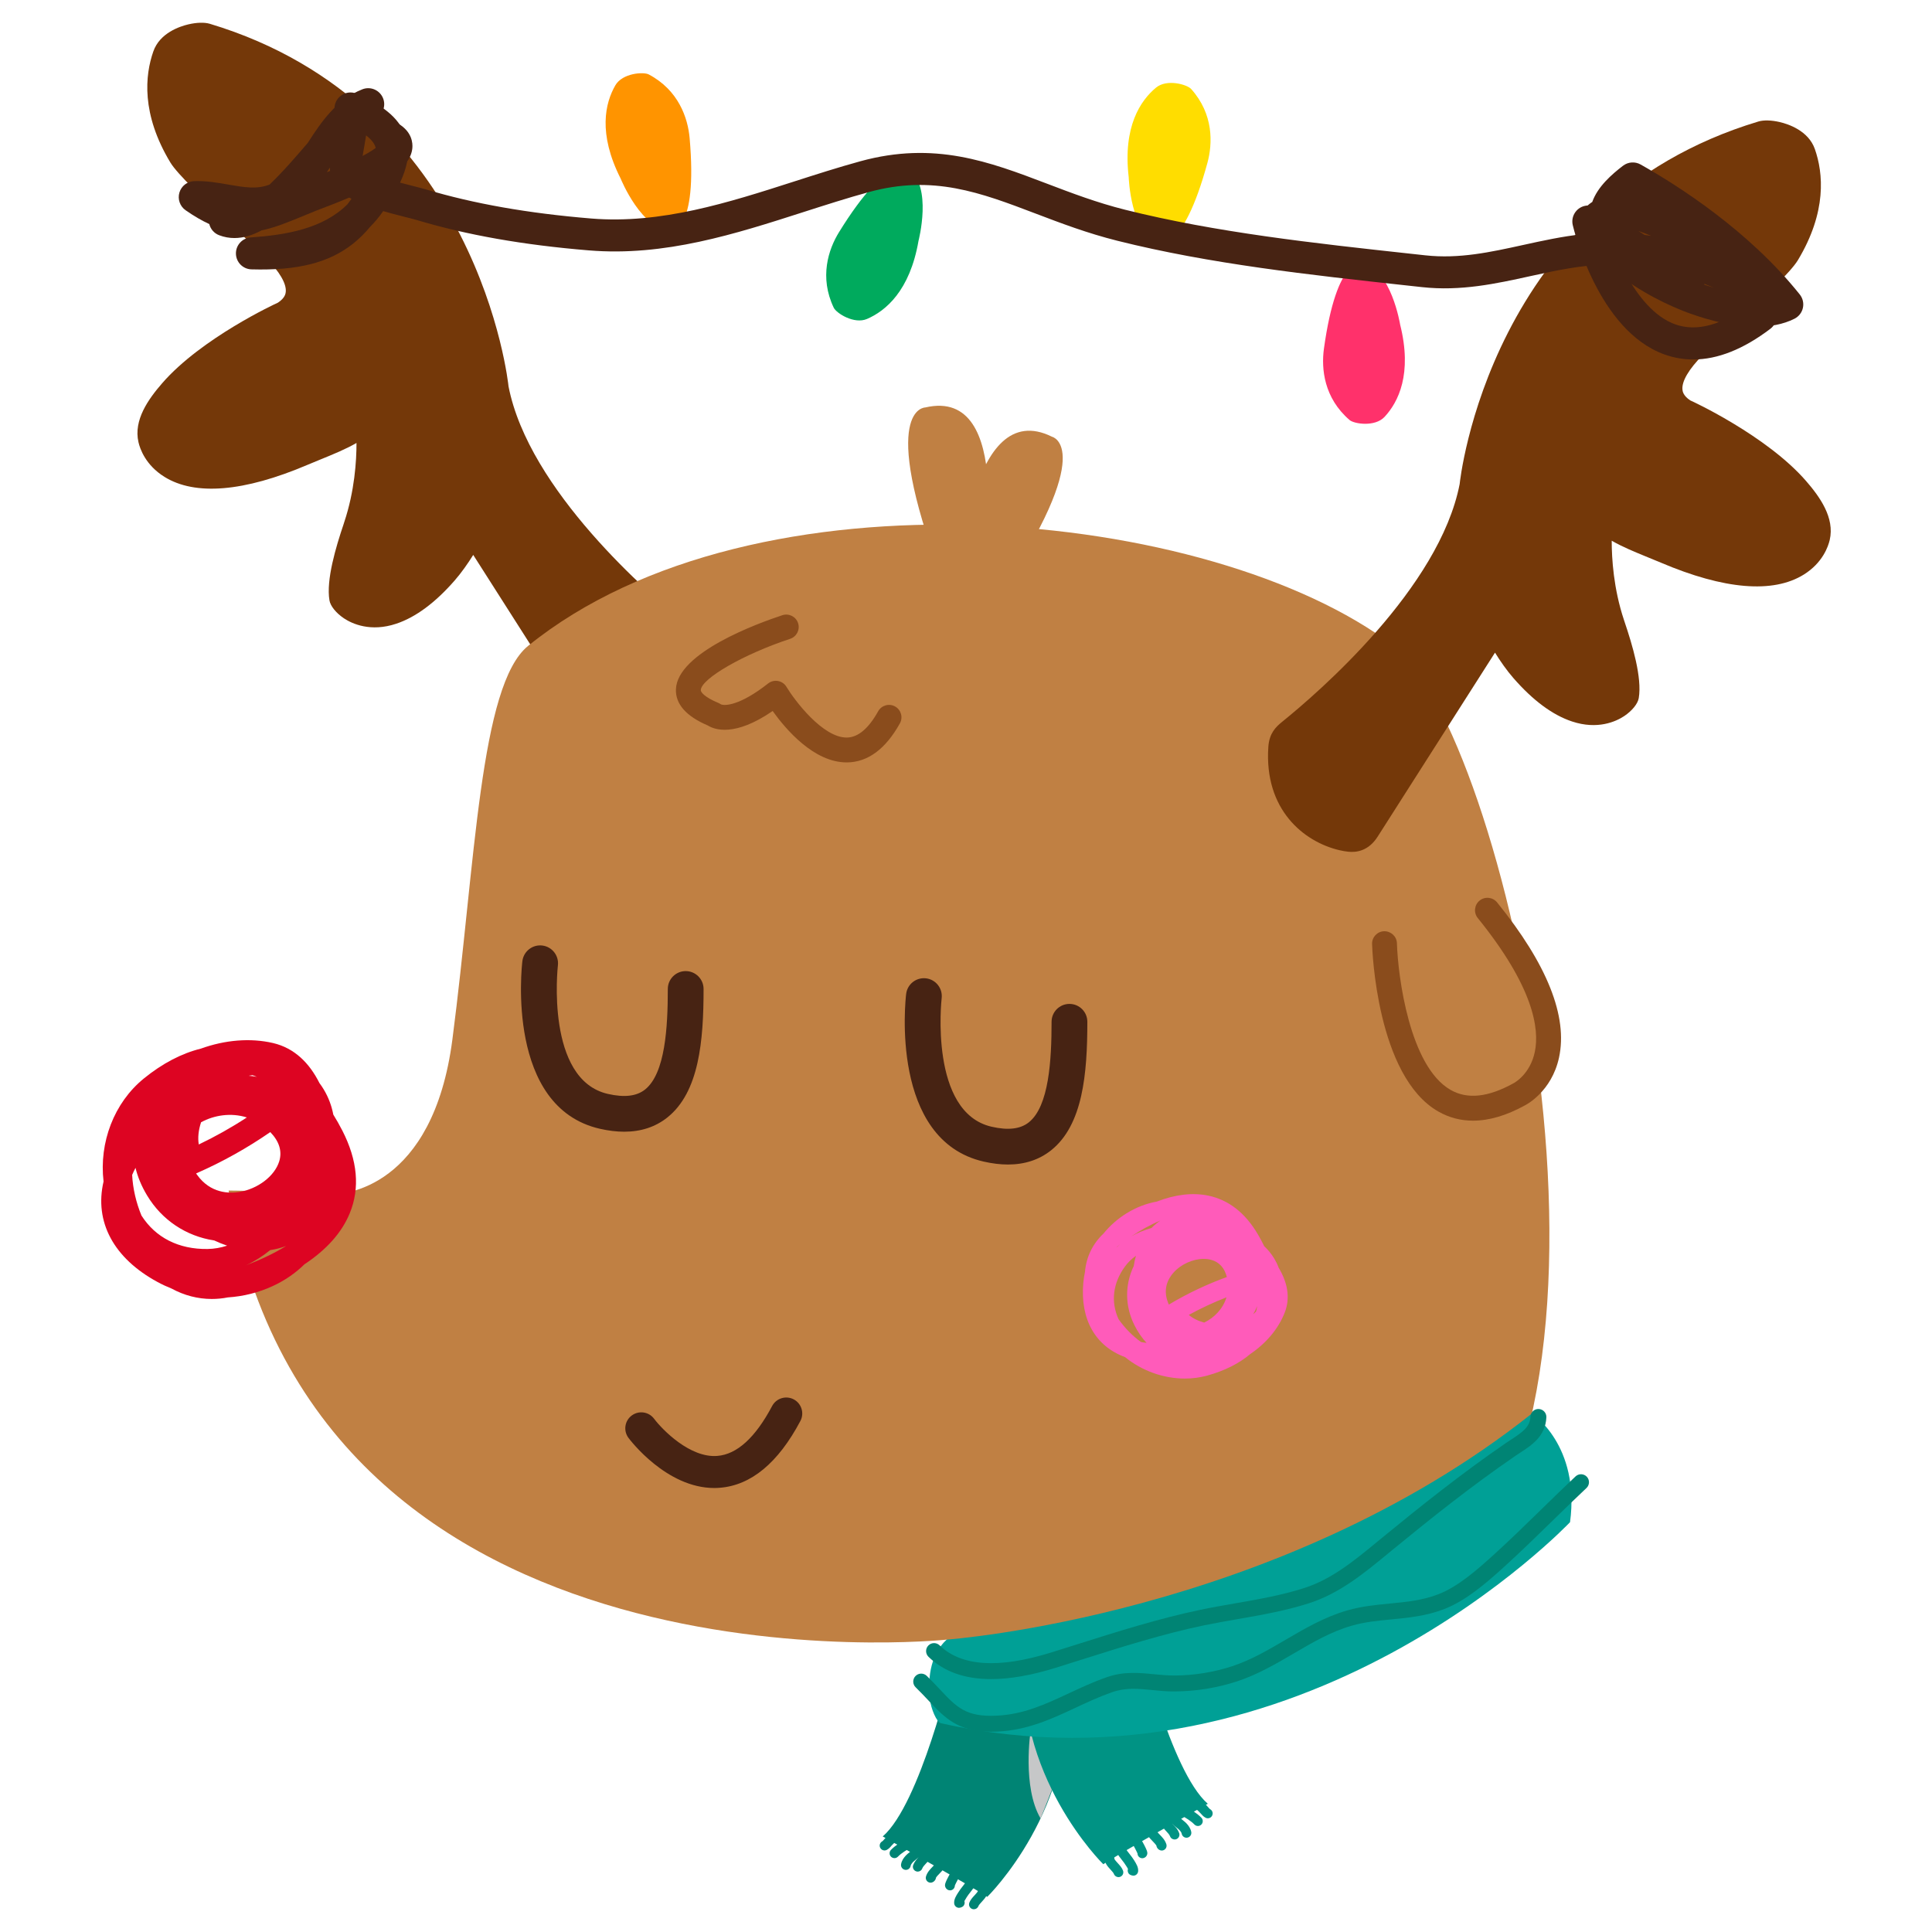 <?xml version="1.0" encoding="utf-8"?>
<!-- Generator: Adobe Illustrator 16.0.0, SVG Export Plug-In . SVG Version: 6.00 Build 0)  -->
<!DOCTYPE svg PUBLIC "-//W3C//DTD SVG 1.1//EN" "http://www.w3.org/Graphics/SVG/1.1/DTD/svg11.dtd">
<svg version="1.1" id="Capa_1" xmlns="http://www.w3.org/2000/svg" xmlns:xlink="http://www.w3.org/1999/xlink" x="0px" y="0px"
	 width="200px" height="200px" viewBox="0 0 200 200" enable-background="new 0 0 200 200" xml:space="preserve">
<g>
	<g>
		<path fill="#743809" d="M16.796,39.662c4.058-4.668,11.771-8.248,11.971-8.328c0.75-0.492,0.8-0.961,0.814-1.115
			c0.091-0.849-0.649-2.113-2.079-3.558c-0.694-0.698-1.812-1.744-3.052-2.904c-3.417-3.193-6.09-5.733-6.817-6.939
			C14.61,11.8,15.006,7.794,15.875,5.317c0.671-1.914,2.756-2.591,3.622-2.794c0.867-0.202,1.671-0.224,2.22-0.062
			c27.896,8.389,30.91,37.338,30.926,37.537c2.097,10.75,14.599,21.554,18.382,24.613c0.666,0.538,1.322,1.18,1.424,2.577
			c0.453,6.525-3.682,9.846-7.36,10.707c-0.321,0.076-0.629,0.126-0.905,0.157c-0.879,0.097-2.119-0.096-3.05-1.556
			c-2.545-3.999-9.653-15.144-12.146-19.052c-0.531,0.861-1.235,1.862-1.911,2.636c-2.014,2.312-4.052,3.822-6.062,4.489
			c-2.646,0.882-4.56,0.007-5.402-0.554c-0.819-0.547-1.412-1.279-1.508-1.866c-0.357-2.116,0.664-5.514,1.464-7.884l0.062-0.199
			c1.085-3.239,1.276-6.367,1.273-8.21c-1.1,0.635-2.381,1.16-3.715,1.703c-0.456,0.186-0.911,0.371-1.361,0.563
			c-6.572,2.801-11.633,3.217-14.808,1.24c-1.956-1.217-2.53-2.91-2.685-3.583C13.801,43.478,15.373,41.301,16.796,39.662z"/>
	</g>
	<g>
		<g>
			<path fill="#C08043" d="M108.912,45.214c0,0,4.814,1.106-5.68,16.692l-3.92-1.817C99.312,60.089,100.294,40.927,108.912,45.214z"
				/>
		</g>
		<g>
			<path fill="#C08043" d="M95.782,42.181c0,0-4.938-0.034,1.683,17.55l4.228-0.862C101.692,58.869,105.154,39.995,95.782,42.181z"
				/>
		</g>
	</g>
	<g>
		<path fill="#C08043" d="M144.269,66.861c-18.862-14.345-66.146-18.981-89.599,0c-5.003,4.049-5.452,22.427-7.839,40.748
			c-2.01,15.424-11.272,16.11-12.702,16.015c-5.229-0.342-10.461-0.378-10.461-0.378c8.937,53.426,74.331,46.488,74.331,46.488
			c1.672,0.272,0.377,5.397,2.314,6.589c8.722,5.365,17.807-1.355,25.224-3.328c10.166-2.706,17.888-2.782,23.566-8.021
			C171.396,144.417,155.73,75.574,144.269,66.861z"/>
	</g>
	<g>
		<path fill="#DD0422" d="M21.924,134.469c-1.441,0-2.851-0.364-4.168-1.08c-0.49-0.194-0.971-0.418-1.44-0.672
			c-4.548-2.459-6.57-6.236-5.596-10.41c-0.471-4.022,1.068-8.139,4.175-10.665c1.919-1.561,3.907-2.597,5.898-3.089
			c2.503-0.902,5.121-1.125,7.472-0.578c2.228,0.52,3.775,2.087,4.804,4.144c0.655,0.871,1.041,1.766,1.265,2.55
			c0.067,0.235,0.124,0.474,0.17,0.715c0.325,0.523,0.636,1.073,0.931,1.646c1.583,3.083,1.842,5.965,0.771,8.566
			c-0.822,2-2.393,3.766-4.693,5.287c-0.92,0.905-2.021,1.668-3.275,2.248c-1.472,0.681-3.05,1.072-4.646,1.176
			C23.031,134.416,22.476,134.469,21.924,134.469z M27.973,129.408c-0.767,0.622-1.602,1.156-2.492,1.569
			c1.392-0.529,2.839-1.189,4.146-1.997C29.105,129.18,28.554,129.323,27.973,129.408z M14.643,125.829
			c1.446,2.274,3.835,3.51,6.854,3.467c0.688-0.012,1.363-0.134,2.014-0.347c-0.449-0.15-0.894-0.329-1.329-0.535
			c-2.915-0.443-5.42-2.109-6.952-4.656c-0.603-1.001-0.984-1.96-1.202-2.863c-0.127,0.241-0.243,0.486-0.348,0.734
			C13.752,123.044,14.091,124.488,14.643,125.829z M20.3,121.476c0.033,0.048,0.067,0.098,0.103,0.146
			c1.388,1.933,3.329,1.938,4.36,1.771c1.928-0.313,3.668-1.644,4.14-3.165c0.322-1.042,0.013-2.062-0.923-3.034
			c-2.384,1.647-4.921,3.066-7.577,4.235L20.3,121.476z M20.814,116.178c-0.27,0.816-0.354,1.61-0.236,2.298
			c1.719-0.822,3.381-1.757,4.976-2.798C23.912,115.162,22.165,115.437,20.814,116.178z M25.742,111.362
			c0.28,0.021,0.562,0.058,0.844,0.11c-0.146-0.062-0.294-0.118-0.441-0.17C26.009,111.314,25.876,111.335,25.742,111.362z"/>
	</g>
	<g>
		<path fill="#743809" d="M186.953,49.78c-4.059-4.67-11.771-8.249-11.975-8.329c-0.749-0.493-0.797-0.963-0.81-1.114
			c-0.091-0.851,0.647-2.112,2.079-3.559c0.689-0.697,1.812-1.744,3.052-2.903c3.415-3.193,6.088-5.733,6.816-6.939
			c3.022-5.019,2.627-9.024,1.759-11.503c-0.671-1.913-2.76-2.59-3.624-2.794c-0.863-0.202-1.671-0.224-2.219-0.061
			c-27.893,8.388-30.913,37.336-30.928,37.536c-2.097,10.751-14.596,21.556-18.382,24.613c-0.664,0.54-1.322,1.181-1.422,2.578
			c-0.454,6.526,3.683,9.847,7.36,10.708c0.321,0.075,0.628,0.126,0.904,0.156c0.878,0.097,2.119-0.095,3.049-1.556
			c2.547-4,9.655-15.145,12.151-19.053c0.528,0.862,1.229,1.863,1.907,2.637c2.014,2.312,4.053,3.823,6.063,4.489
			c2.644,0.881,4.559,0.006,5.401-0.555c0.818-0.546,1.412-1.278,1.51-1.866c0.356-2.115-0.664-5.513-1.465-7.882l-0.065-0.198
			c-1.082-3.238-1.272-6.368-1.27-8.211c1.096,0.636,2.382,1.159,3.714,1.706c0.457,0.182,0.91,0.368,1.361,0.56
			c6.574,2.799,11.631,3.215,14.808,1.24c1.956-1.217,2.528-2.91,2.685-3.583C189.945,53.595,188.377,51.418,186.953,49.78z"/>
	</g>
	<g>
		<path fill="#FF5BBA" d="M122.655,142.708c-2.217,0-4.451-0.803-6.189-2.22c-3.088-1.137-4.66-3.931-4.321-7.695
			c0.034-0.381,0.092-0.757,0.171-1.127c0.132-1.539,0.788-2.902,1.913-3.964c0.668-0.82,1.474-1.535,2.394-2.103
			c0.992-0.613,2.052-1.019,3.129-1.213c1.923-0.739,3.698-0.946,5.309-0.618c2.104,0.43,3.835,1.774,5.144,3.994
			c0.244,0.415,0.466,0.83,0.665,1.242c0.19,0.18,0.369,0.369,0.533,0.567c0.356,0.431,0.714,0.988,0.968,1.675
			c0.885,1.476,1.234,3.061,0.627,4.622c-0.655,1.682-1.912,3.176-3.583,4.31c-1.147,0.97-2.631,1.718-4.412,2.213
			C124.237,142.605,123.447,142.708,122.655,142.708z M118.113,138.925c0.189,0.038,0.383,0.067,0.579,0.09
			c-0.484-0.519-0.905-1.128-1.254-1.825c-0.987-1.972-1.01-4.177-0.077-6.121c0.054-0.365,0.132-0.724,0.232-1.074
			c-0.438,0.313-0.825,0.684-1.139,1.116c-1.259,1.726-1.48,3.665-0.66,5.453C116.43,137.467,117.227,138.286,118.113,138.925z
			 M123.065,136.117c0.401,0.35,0.953,0.623,1.591,0.796c1.044-0.499,1.951-1.428,2.309-2.614
			C125.622,134.822,124.319,135.429,123.065,136.117z M130.142,135.208c-0.115,0.297-0.256,0.579-0.415,0.843
			c0.107-0.092,0.21-0.192,0.303-0.299C130.075,135.575,130.112,135.394,130.142,135.208z M124.609,130.319
			c-1.103,0-2.34,0.54-3.126,1.42c-0.572,0.64-1.132,1.705-0.556,3.142c0.023,0.058,0.047,0.114,0.072,0.17l0.128-0.077
			c1.856-1.101,3.823-2.031,5.874-2.776c-0.241-0.952-0.785-1.549-1.617-1.779C125.141,130.351,124.879,130.319,124.609,130.319z
			 M115.662,129.038c-0.025,0.032-0.051,0.064-0.075,0.097c0.121-0.12,0.247-0.234,0.376-0.345
			C115.857,128.871,115.757,128.953,115.662,129.038z M120.124,126.349c-1.067,0.444-2.1,1.033-3.026,1.645
			c0.653-0.376,1.363-0.665,2.104-0.871C119.485,126.828,119.794,126.569,120.124,126.349z"/>
	</g>
	<g>
		<path fill="#472313" d="M64.615,117.154c-0.789,0-1.629-0.102-2.517-0.304c-9.723-2.222-8.096-16.735-8.022-17.352
			c0.122-1.016,1.048-1.74,2.059-1.618c1.016,0.122,1.739,1.043,1.618,2.058c-0.023,0.2-1.292,11.826,5.172,13.303
			c1.716,0.391,2.976,0.243,3.852-0.456c2.088-1.664,2.354-6.436,2.354-10.407c0-1.022,0.828-1.851,1.852-1.851
			c1.021,0,1.851,0.829,1.851,1.851c0,5.356-0.454,10.675-3.749,13.301C67.852,116.662,66.356,117.154,64.615,117.154z"/>
	</g>
	<g>
		<path fill="#472313" d="M104.343,120.551c-0.79,0-1.629-0.102-2.517-0.304c-9.719-2.224-8.096-16.736-8.022-17.353
			c0.122-1.015,1.04-1.736,2.059-1.617c1.013,0.122,1.737,1.042,1.617,2.056l0,0c-0.014,0.118-1.312,11.822,5.172,13.306
			c1.715,0.392,2.975,0.242,3.853-0.457c2.086-1.663,2.353-6.436,2.353-10.407c0-1.022,0.828-1.851,1.851-1.851
			s1.852,0.828,1.852,1.851c0,5.357-0.455,10.676-3.749,13.302C107.579,120.058,106.082,120.551,104.343,120.551z"/>
	</g>
	<g>
		<g>
			<path fill="#008474" d="M92.809,190.576c0.214-0.178,0.244-0.495,0.065-0.706c-0.176-0.215-0.496-0.244-0.706-0.066
				c-0.214,0.176-0.395,0.33-0.644,0.613c-0.064,0.078-0.145,0.17-0.191,0.196c-0.245,0.13-0.34,0.434-0.21,0.676
				c0.089,0.172,0.264,0.269,0.444,0.269c0.078,0,0.159-0.019,0.23-0.058c0.221-0.114,0.369-0.289,0.526-0.476
				C92.489,190.842,92.636,190.722,92.809,190.576z"/>
		</g>
		<g>
			<path fill="#008474" d="M94.638,191.053c0.239-0.143,0.317-0.45,0.174-0.689c-0.143-0.239-0.45-0.315-0.688-0.174l-0.299,0.175
				c-0.555,0.323-1.128,0.656-1.594,1.136c-0.192,0.201-0.187,0.517,0.014,0.711c0.097,0.093,0.222,0.14,0.349,0.14
				c0.133,0,0.261-0.05,0.36-0.153c0.368-0.379,0.88-0.677,1.375-0.964L94.638,191.053z"/>
		</g>
		<g>
			<path fill="#008474" d="M96.462,191.995c0.077-0.265-0.071-0.546-0.335-0.625c-0.273-0.083-0.545,0.069-0.626,0.336
				c-0.037,0.122-0.145,0.253-0.265,0.387c0.098-0.115,0.196-0.234,0.244-0.377c0.087-0.263-0.055-0.55-0.318-0.637
				c-0.271-0.087-0.547,0.055-0.634,0.316c-0.039,0.085-0.269,0.269-0.394,0.367c-0.139,0.114-0.27,0.222-0.359,0.318
				c-0.213,0.233-0.422,0.503-0.495,0.896c-0.049,0.272,0.129,0.535,0.404,0.585c0.031,0.006,0.062,0.009,0.091,0.009
				c0.237,0,0.448-0.169,0.493-0.41c0.022-0.123,0.089-0.225,0.244-0.399c0.062-0.066,0.156-0.138,0.253-0.215
				c0.111-0.089,0.221-0.187,0.328-0.289c-0.207,0.224-0.44,0.481-0.562,0.822c-0.097,0.259,0.042,0.546,0.304,0.639
				c0.056,0.02,0.112,0.031,0.17,0.031c0.203,0,0.397-0.128,0.47-0.333c0.06-0.158,0.212-0.324,0.376-0.501
				C96.084,192.666,96.343,192.384,96.462,191.995z"/>
		</g>
		<g>
			<path fill="#008474" d="M97.607,192.656c-0.233-0.145-0.544-0.078-0.692,0.158c-0.092,0.145-0.228,0.284-0.374,0.432
				c-0.254,0.263-0.547,0.562-0.681,0.995c-0.048,0.147-0.023,0.31,0.064,0.436c0.089,0.128,0.231,0.209,0.386,0.217
				c0.009,0.002,0.016,0.002,0.025,0.002c0.188,0,0.387-0.124,0.481-0.291c0.044-0.068,0.069-0.146,0.075-0.224
				c0.086-0.143,0.221-0.281,0.371-0.435c0.166-0.169,0.352-0.363,0.499-0.597C97.913,193.115,97.843,192.804,97.607,192.656z"/>
		</g>
		<g>
			<path fill="#008474" d="M98.846,195.187c0.099-0.247,0.47-0.917,0.653-1.253c0.163-0.292,0.296-0.537,0.338-0.634
				c0.112-0.254,0-0.551-0.253-0.663c-0.257-0.116-0.548-0.001-0.663,0.252c-0.039,0.086-0.158,0.302-0.301,0.561
				c-0.8,1.457-0.872,1.636-0.746,1.927c0.062,0.141,0.194,0.257,0.343,0.295c0.041,0.012,0.083,0.018,0.127,0.018
				c0.225,0,0.426-0.147,0.483-0.372C98.842,195.273,98.846,195.231,98.846,195.187z"/>
		</g>
		<g>
			<path fill="#008474" d="M100.45,195.88c0.196-0.25,0.402-0.507,0.554-0.807c0.13-0.248,0.03-0.55-0.215-0.676
				c-0.248-0.129-0.548-0.032-0.676,0.216c-0.11,0.211-0.275,0.422-0.449,0.646c-0.16,0.201-0.318,0.402-0.506,0.708
				c-0.168,0.265-0.424,0.666-0.381,1.079c0.025,0.246,0.229,0.436,0.476,0.45c0.006,0,0.011,0,0.017,0
				c0.125,0,0.32-0.067,0.413-0.145c0.165-0.137,0.22-0.361,0.151-0.553c0.06-0.116,0.151-0.265,0.237-0.398
				C100.181,196.221,100.316,196.052,100.45,195.88z"/>
		</g>
		<g>
			<path fill="#008474" d="M101.721,195.24c-0.276,0.009-0.494,0.233-0.483,0.511c-0.02,0.089-0.224,0.311-0.344,0.442
				c-0.221,0.237-0.444,0.483-0.551,0.782c-0.094,0.262,0.041,0.551,0.302,0.642c0.056,0.02,0.113,0.029,0.171,0.029
				c0.205,0,0.399-0.127,0.473-0.332c0.038-0.108,0.21-0.294,0.346-0.443c0.29-0.318,0.62-0.677,0.604-1.141
				C102.228,195.456,101.985,195.22,101.721,195.24z"/>
		</g>
	</g>
	<g>
		<path fill="#472313" d="M73.94,154.038c-4.957,0-8.718-4.971-8.882-5.191c-0.546-0.733-0.395-1.77,0.339-2.315
			c0.732-0.545,1.767-0.394,2.313,0.335c0.863,1.146,3.726,4.079,6.548,3.848c2.033-0.16,3.941-1.897,5.672-5.164
			c0.429-0.808,1.431-1.116,2.238-0.688c0.807,0.428,1.115,1.43,0.687,2.237c-2.3,4.34-5.11,6.667-8.353,6.915
			C74.313,154.031,74.126,154.038,73.94,154.038z"/>
	</g>
	<g>
		<path fill="none" d="M127.065,62.215c-1.42-1.263-5.542-4.134-7.589-3.182"/>
	</g>
	<g>
		<path fill="#C08043" d="M81.394,64.908c0,0-16.372,5.385-7.504,9.058c0,0,1.768,1.468,6.42-2.203c0,0,6.796,11.352,11.721,2.494"
			/>
		<path fill="#8A4C1C" d="M87.633,78.923c-3.375,0-6.288-3.419-7.647-5.321c-3.926,2.702-6.011,1.938-6.713,1.5
			c-2.248-0.96-3.358-2.222-3.301-3.755c0.143-3.793,8.47-6.823,11.02-7.662c0.676-0.221,1.402,0.146,1.625,0.82
			c0.222,0.675-0.146,1.402-0.82,1.625c-4.798,1.581-9.207,4.113-9.253,5.313c-0.007,0.195,0.369,0.724,1.84,1.333
			c0.086,0.036,0.168,0.081,0.244,0.134c0.393,0.181,1.987,0.129,4.886-2.158c0.289-0.229,0.665-0.321,1.028-0.255
			c0.363,0.067,0.682,0.287,0.872,0.604c0.827,1.375,3.754,5.287,6.261,5.249c1.152-0.02,2.239-0.934,3.231-2.718
			c0.347-0.622,1.129-0.845,1.751-0.5c0.621,0.345,0.845,1.129,0.499,1.75c-1.472,2.647-3.303,4.007-5.442,4.042
			C87.687,78.923,87.66,78.923,87.633,78.923z"/>
	</g>
	<g>
		<path fill="#472313" d="M24.264,24.642c-0.526,0-1.053-0.092-1.577-0.291c-0.53-0.202-0.897-0.645-1.022-1.157
			c-0.765-0.35-1.576-0.819-2.453-1.431c-0.584-0.408-0.842-1.144-0.64-1.828c0.202-0.683,0.819-1.161,1.531-1.184
			c1.253-0.042,2.404,0.16,3.522,0.354c1.641,0.285,2.975,0.518,4.281,0.001c1.372-1.304,2.791-2.955,3.954-4.313
			c1.372-2.13,2.95-4.487,5.653-5.548c0.796-0.313,1.703,0.034,2.086,0.802c0.383,0.767,0.116,1.699-0.614,2.148
			c-1.147,0.706-2.831,2.67-4.464,4.578c-0.002,0.003-0.003,0.007-0.006,0.01c-0.225,0.348-0.448,0.697-0.679,1.043
			c3.284-1.329,4.661-2.176,5.236-2.646c-0.346-0.517-0.398-1.208-0.064-1.772c0.466-0.786,1.456-1.062,2.242-0.596
			c1.421,0.842,1.479,2.03,1.438,2.501c-0.18,2.059-2.754,3.771-9.5,6.319c-0.221,0.083-0.388,0.146-0.482,0.185l-1.179,0.484
			c-1.627,0.671-3.046,1.258-4.451,1.548C26.144,24.349,25.204,24.642,24.264,24.642z"/>
	</g>
	<g>
		<path fill="#472313" d="M175.286,37.213c-1.025,0-2.024-0.175-2.997-0.526c-6.86-2.474-9.374-12.941-9.478-13.386
			c-0.207-0.889,0.346-1.778,1.233-1.986c0.89-0.209,1.78,0.344,1.989,1.232c0.599,2.544,3.092,9.485,7.382,11.028
			c2.244,0.806,4.886,0.075,7.852-2.176c0.729-0.554,1.766-0.411,2.318,0.317c0.553,0.728,0.411,1.766-0.317,2.319
			C180.482,36.151,177.81,37.213,175.286,37.213z"/>
	</g>
	<g>
		<path fill="#FF9400" d="M63.7,8.833c-1.046,1.81-1.825,4.973,0.557,9.668c0,0,2.203,5.438,5.251,5.308c0,0,2.74,0.311,1.883-9.51
			c-0.183-2.077-1.138-4.958-4.231-6.593C66.609,7.416,64.43,7.568,63.7,8.833z"/>
	</g>
	<g>
		<path fill="#00AA5D" d="M89.754,33.017c1.919-0.827,4.434-2.899,5.33-8.085c0,0,1.479-5.679-1.042-7.393c0,0-2.015-1.888-7.19,6.5
			c-1.095,1.775-2.052,4.656-0.544,7.816C86.576,32.417,88.414,33.595,89.754,33.017z"/>
	</g>
	<g>
		<path fill="#FFDD00" d="M119.672,9.071c-1.61,1.336-3.439,4.033-2.829,9.263c0,0,0.183,5.864,3.084,6.797
			c0,0,2.468,1.241,5.064-8.268c0.549-2.011,0.65-5.045-1.684-7.651C122.891,8.75,120.795,8.14,119.672,9.071z"/>
	</g>
	<g>
		<path fill="#FF316B" d="M143.331,43.153c1.425-1.533,2.889-4.444,1.611-9.55c0,0-0.935-5.793-3.934-6.343
			c0,0-2.607-0.913-3.957,8.851c-0.282,2.064,0.003,5.087,2.658,7.371C140.178,43.886,142.336,44.223,143.331,43.153z"/>
	</g>
	<g>
		<path fill="#472313" d="M181.809,33.821c-2.997,0-6.08-1.048-7.601-1.647c-2.576-1.018-5.63-2.697-7.871-4.777
			c-2.702,0.043-5.254,0.604-7.945,1.194c-3.521,0.773-7.16,1.573-11.187,1.132l-1.573-0.172
			c-10.006-1.091-20.354-2.22-29.959-4.627c-3.111-0.779-5.833-1.815-8.465-2.816c-5.705-2.171-10.63-4.048-17.267-2.224
			c-2.238,0.615-4.533,1.352-6.755,2.065c-7.065,2.27-14.372,4.623-22.237,3.97c-6.781-0.558-12.612-1.587-17.823-3.146
			c-0.304-0.09-0.723-0.195-1.207-0.317c-0.783-0.197-1.539-0.394-2.253-0.601c-0.412,0.597-0.862,1.134-1.343,1.618
			c-0.545,0.657-1.132,1.242-1.78,1.756c-2.488,1.972-5.726,2.791-10.513,2.655c-0.882-0.025-1.589-0.738-1.607-1.62
			c-0.018-0.883,0.659-1.624,1.54-1.686c3.566-0.249,7.455-0.874,10.009-3.438c0.141-0.177,0.276-0.361,0.411-0.553
			c-0.852-0.472-1.501-1.03-1.871-1.726c-0.616-1.148-0.346-2.681-0.06-4.303c0.172-0.973,0.406-2.304,0.242-2.866
			c-0.183-0.618,0.01-1.285,0.495-1.71c0.482-0.425,1.17-0.532,1.758-0.271c2.991,1.316,4.565,2.738,5.104,4.609
			c0.109,0.38,0.17,0.763,0.186,1.146c0.111,0.364,0.097,0.768-0.067,1.145c-0.002,0.007-0.006,0.013-0.009,0.021
			c-0.126,0.759-0.393,1.52-0.747,2.274c0.537,0.146,1.005,0.264,1.312,0.34c0.543,0.137,1.01,0.254,1.349,0.356
			c4.989,1.492,10.599,2.48,17.147,3.019c7.208,0.589,14.196-1.652,20.954-3.823c2.254-0.724,4.584-1.473,6.89-2.106
			c7.68-2.106,13.335,0.044,19.321,2.322c2.541,0.967,5.169,1.968,8.092,2.7c9.386,2.352,19.618,3.468,29.513,4.547l1.574,0.172
			c3.484,0.381,6.707-0.326,10.117-1.075c1.995-0.438,4.036-0.887,6.173-1.117c-0.123-0.247-0.231-0.496-0.324-0.749
			c-0.182-0.501-0.112-1.06,0.188-1.5c0.245-0.36,0.603-0.757,1.11-1.087c0.559-1.581,2.017-2.857,3.189-3.752
			c0.526-0.4,1.241-0.45,1.815-0.125c3.892,2.191,11.206,6.853,16.477,13.455c0.311,0.389,0.431,0.898,0.325,1.385
			c-0.106,0.487-0.426,0.9-0.87,1.125C184.575,33.595,183.201,33.821,181.809,33.821z M176.428,29.468
			c0.333,0.115,0.663,0.222,0.986,0.318c-0.322-0.138-0.646-0.271-0.974-0.401C176.438,29.413,176.434,29.44,176.428,29.468z
			 M170.249,24.319c0.227,0.03,0.452,0.062,0.677,0.097c-0.455-0.196-0.897-0.366-1.319-0.504
			C169.813,24.048,170.029,24.185,170.249,24.319z M37.456,17.33c0.11,0.13,0.307,0.264,0.562,0.398
			c0.299-0.611,0.6-1.266,0.91-1.969c0.007-0.193-0.013-0.367-0.058-0.524c-0.115-0.398-0.439-0.804-0.97-1.215
			c-0.057,0.371-0.123,0.744-0.189,1.114C37.584,15.857,37.395,16.933,37.456,17.33z"/>
	</g>
	<g>
		<path fill="#008474" d="M98.544,172.7c0,0-3.275,14.027-7.164,17.409c0,0,9.636,5.411,10.82,6.254c0,0,9.464-9.258,8.113-22.292
			C110.313,174.071,103.008,174.053,98.544,172.7z"/>
	</g>
	<g>
		<path fill="#C08043" d="M143.324,97.688c0,0,0.672,22.912,13.967,15.585c0,0,8.637-4.292-3.311-19.045"/>
		<path fill="#8A4C1C" d="M152.484,116.011c-1.282,0-2.484-0.315-3.594-0.949c-6.379-3.643-6.836-16.78-6.853-17.337
			c-0.021-0.71,0.538-1.303,1.249-1.324c0.709-0.01,1.304,0.538,1.324,1.248c0.102,3.398,1.301,12.75,5.558,15.179
			c1.739,0.992,3.866,0.769,6.501-0.683c0.104-0.055,1.737-0.938,2.219-3.274c0.489-2.378-0.139-6.709-5.908-13.833
			c-0.448-0.552-0.362-1.363,0.189-1.81c0.553-0.448,1.364-0.362,1.811,0.19c5.182,6.398,7.337,11.804,6.408,16.069
			c-0.77,3.533-3.413,4.883-3.525,4.939C155.949,115.481,154.148,116.011,152.484,116.011z"/>
	</g>
	<g>
		<path fill="#C6C7C8" d="M106.684,179.214c0,0-0.884,5.768,1.036,9.033c0,0,1.505-3.665,1.873-5.087
			C109.961,181.737,106.684,179.214,106.684,179.214z"/>
	</g>
	<g>
		<g>
			<g>
				<path fill="#009384" d="M125.032,188.23c-0.079,0-0.16-0.018-0.234-0.059c-0.213-0.111-0.361-0.283-0.481-0.42
					c-0.198-0.229-0.337-0.345-0.498-0.479l0.614-0.794l-0.322,0.384l0.353-0.36c0.199,0.168,0.373,0.316,0.564,0.535
					c0.114,0.131,0.193,0.224,0.239,0.248c0.246,0.13,0.341,0.433,0.208,0.678C125.388,188.133,125.213,188.23,125.032,188.23z"/>
			</g>
		</g>
		<g>
			<g>
				<path fill="#009384" d="M124.007,189.026c-0.131,0-0.262-0.052-0.362-0.154c-0.363-0.377-0.877-0.676-1.372-0.964l-0.311-0.183
					c-0.237-0.142-0.316-0.45-0.176-0.688c0.143-0.24,0.451-0.314,0.689-0.176l0.303,0.178c0.555,0.323,1.127,0.655,1.591,1.136
					c0.191,0.199,0.186,0.516-0.014,0.709C124.258,188.98,124.133,189.026,124.007,189.026z"/>
			</g>
		</g>
		<g>
			<g>
				<path fill="#009384" d="M122.824,190.24c-0.237,0-0.444-0.167-0.494-0.407c-0.022-0.12-0.082-0.22-0.244-0.395
					c-0.062-0.069-0.157-0.143-0.256-0.221c-0.275-0.224-0.592-0.477-0.711-0.821c-0.089-0.263,0.05-0.549,0.313-0.639
					c0.262-0.088,0.547,0.047,0.635,0.308c0.04,0.086,0.269,0.271,0.392,0.372c0.145,0.113,0.274,0.224,0.365,0.32
					c0.212,0.231,0.418,0.498,0.495,0.887c0.051,0.272-0.126,0.535-0.398,0.588C122.887,190.238,122.857,190.24,122.824,190.24z"/>
			</g>
		</g>
		<g>
			<g>
				<path fill="#009384" d="M121.595,190.423c-0.208,0-0.399-0.127-0.474-0.334c-0.056-0.158-0.209-0.324-0.374-0.501
					c-0.231-0.249-0.494-0.532-0.61-0.919c-0.082-0.265,0.068-0.545,0.336-0.625c0.271-0.082,0.545,0.072,0.626,0.337
					c0.052,0.165,0.212,0.339,0.384,0.523c0.217,0.233,0.457,0.496,0.585,0.85c0.092,0.261-0.043,0.547-0.306,0.641
					C121.706,190.415,121.65,190.423,121.595,190.423z"/>
			</g>
		</g>
		<g>
			<g>
				<path fill="#009384" d="M120.266,191.568c-0.194,0-0.387-0.121-0.48-0.291c-0.043-0.066-0.067-0.141-0.074-0.217
					c-0.087-0.146-0.223-0.282-0.372-0.438c-0.167-0.17-0.355-0.363-0.504-0.598c-0.146-0.233-0.077-0.544,0.156-0.692
					c0.233-0.146,0.543-0.078,0.692,0.157c0.092,0.146,0.229,0.284,0.37,0.432c0.259,0.263,0.548,0.561,0.688,0.996
					c0.045,0.147,0.021,0.307-0.066,0.435c-0.09,0.128-0.232,0.208-0.387,0.215C120.281,191.568,120.273,191.568,120.266,191.568z"
					/>
			</g>
		</g>
		<g>
			<g>
				<path fill="#009384" d="M118.254,192.364c-0.222,0-0.428-0.149-0.484-0.374c-0.013-0.044-0.019-0.087-0.019-0.13
					c-0.101-0.247-0.463-0.912-0.646-1.243c-0.161-0.299-0.298-0.548-0.341-0.646c-0.114-0.253,0.002-0.552,0.254-0.664
					c0.254-0.11,0.551,0.004,0.662,0.256c0.037,0.087,0.161,0.307,0.304,0.57c0.798,1.449,0.865,1.629,0.741,1.917
					c-0.059,0.143-0.194,0.257-0.345,0.296C118.337,192.358,118.296,192.364,118.254,192.364z"/>
			</g>
		</g>
		<g>
			<g>
				<path fill="#009384" d="M117.336,194.167c-0.139,0-0.333-0.066-0.429-0.15c-0.158-0.14-0.205-0.359-0.14-0.547
					c-0.051-0.105-0.132-0.228-0.174-0.294c-0.174-0.28-0.308-0.449-0.442-0.618c-0.199-0.252-0.404-0.511-0.56-0.811
					c-0.128-0.248-0.027-0.55,0.218-0.675c0.243-0.131,0.547-0.032,0.677,0.215c0.107,0.212,0.277,0.425,0.453,0.647
					c0.157,0.2,0.316,0.403,0.447,0.616c0.234,0.374,0.477,0.76,0.433,1.168c-0.024,0.24-0.212,0.427-0.45,0.449
					C117.358,194.167,117.347,194.167,117.336,194.167z"/>
			</g>
		</g>
		<g>
			<g>
				<path fill="#009384" d="M115.785,194.32c-0.208,0-0.4-0.128-0.475-0.332c-0.038-0.107-0.205-0.292-0.342-0.44
					c-0.294-0.32-0.624-0.681-0.607-1.146c0.011-0.276,0.249-0.5,0.521-0.483c0.273,0.01,0.487,0.237,0.482,0.511
					c0.024,0.092,0.225,0.309,0.344,0.439c0.216,0.239,0.441,0.483,0.547,0.779c0.097,0.262-0.041,0.548-0.303,0.642
					C115.896,194.311,115.839,194.32,115.785,194.32z"/>
			</g>
		</g>
	</g>
	<g>
		<path fill="#009384" d="M117.863,169.32c0,0,3.279,14.029,7.169,17.407c0,0-9.636,5.413-10.819,6.259c0,0-9.466-9.26-8.111-22.295
			C106.102,170.691,113.403,170.672,117.863,169.32z"/>
	</g>
	<g>
		<path fill="#00A096" d="M97.999,169.733c0,0,34.173-2.423,60.586-23.406c0,0,5.015,3.261,3.945,11.248
			c0,0-27.626,29.203-65.123,20.812c-0.449-0.102-1.033-1.498-1.145-2.485C96.067,174.158,96.136,171.436,97.999,169.733z"/>
	</g>
	<g>
		<path fill="#008474" d="M102.604,173.819c-2.733,0-4.902-0.77-6.486-2.308c-0.326-0.317-0.334-0.839-0.017-1.167
			c0.317-0.327,0.841-0.334,1.166-0.017c2.239,2.174,6.107,2.427,11.501,0.753c0.925-0.287,1.853-0.58,2.785-0.875
			c4.147-1.311,8.438-2.667,12.74-3.565c1.181-0.246,2.374-0.454,3.569-0.662c2.386-0.415,4.852-0.844,7.174-1.594
			c2.836-0.915,5.134-2.806,7.567-4.808l0.488-0.401c3.942-3.232,8.229-6.66,12.858-9.833c0.173-0.118,0.353-0.234,0.532-0.351
			c1.184-0.769,1.907-1.31,1.95-2.342c0.02-0.456,0.397-0.806,0.858-0.79c0.456,0.02,0.809,0.404,0.79,0.859
			c-0.083,1.958-1.534,2.899-2.7,3.656c-0.169,0.109-0.336,0.218-0.497,0.329c-4.579,3.138-8.832,6.54-12.746,9.748l-0.486,0.4
			c-2.445,2.012-4.974,4.093-8.108,5.104c-2.432,0.786-4.956,1.225-7.397,1.65c-1.178,0.205-2.353,0.41-3.516,0.651
			c-4.222,0.881-8.471,2.225-12.581,3.523c-0.935,0.295-1.865,0.59-2.791,0.877C106.764,173.432,104.542,173.819,102.604,173.819z"
			/>
	</g>
	<g>
		<path fill="#008474" d="M102.618,179.269c-3.466,0-4.821-1.443-6.514-3.245c-0.397-0.421-0.824-0.876-1.316-1.355
			c-0.326-0.317-0.334-0.839-0.017-1.166s0.841-0.334,1.166-0.017c0.512,0.498,0.957,0.97,1.369,1.409
			c1.729,1.841,2.688,2.859,5.849,2.712c2.795-0.124,5.067-1.185,7.473-2.307c1.248-0.583,2.539-1.186,3.95-1.679
			c1.745-0.609,3.319-0.458,4.841-0.31c0.71,0.069,1.45,0.14,2.206,0.137c1.987-0.009,4.032-0.34,5.915-0.957
			c1.962-0.646,3.697-1.662,5.536-2.738c1.99-1.165,4.047-2.369,6.403-3.048c1.479-0.425,2.956-0.567,4.384-0.706
			c1.756-0.169,3.414-0.329,5.064-0.974c1.965-0.768,3.878-2.419,5.669-4.045c1.654-1.5,3.352-3.157,4.993-4.758
			c1.186-1.158,2.361-2.304,3.512-3.385c0.331-0.312,0.853-0.296,1.166,0.036c0.312,0.332,0.295,0.854-0.036,1.166
			c-1.144,1.074-2.312,2.214-3.489,3.363c-1.652,1.612-3.36,3.279-5.037,4.799c-1.904,1.729-3.951,3.49-6.177,4.36
			c-1.864,0.729-3.716,0.907-5.507,1.08c-1.416,0.136-2.754,0.265-4.085,0.648c-2.157,0.621-4.037,1.722-6.027,2.886
			c-1.831,1.072-3.726,2.18-5.854,2.881c-2.045,0.67-4.265,1.03-6.423,1.039c-0.861,0.016-1.621-0.071-2.372-0.144
			c-1.466-0.142-2.733-0.265-4.138,0.226c-1.332,0.465-2.586,1.05-3.797,1.616c-2.446,1.142-4.975,2.322-8.096,2.461
			C103.018,179.264,102.814,179.269,102.618,179.269z"/>
	</g>
</g>
</svg>
